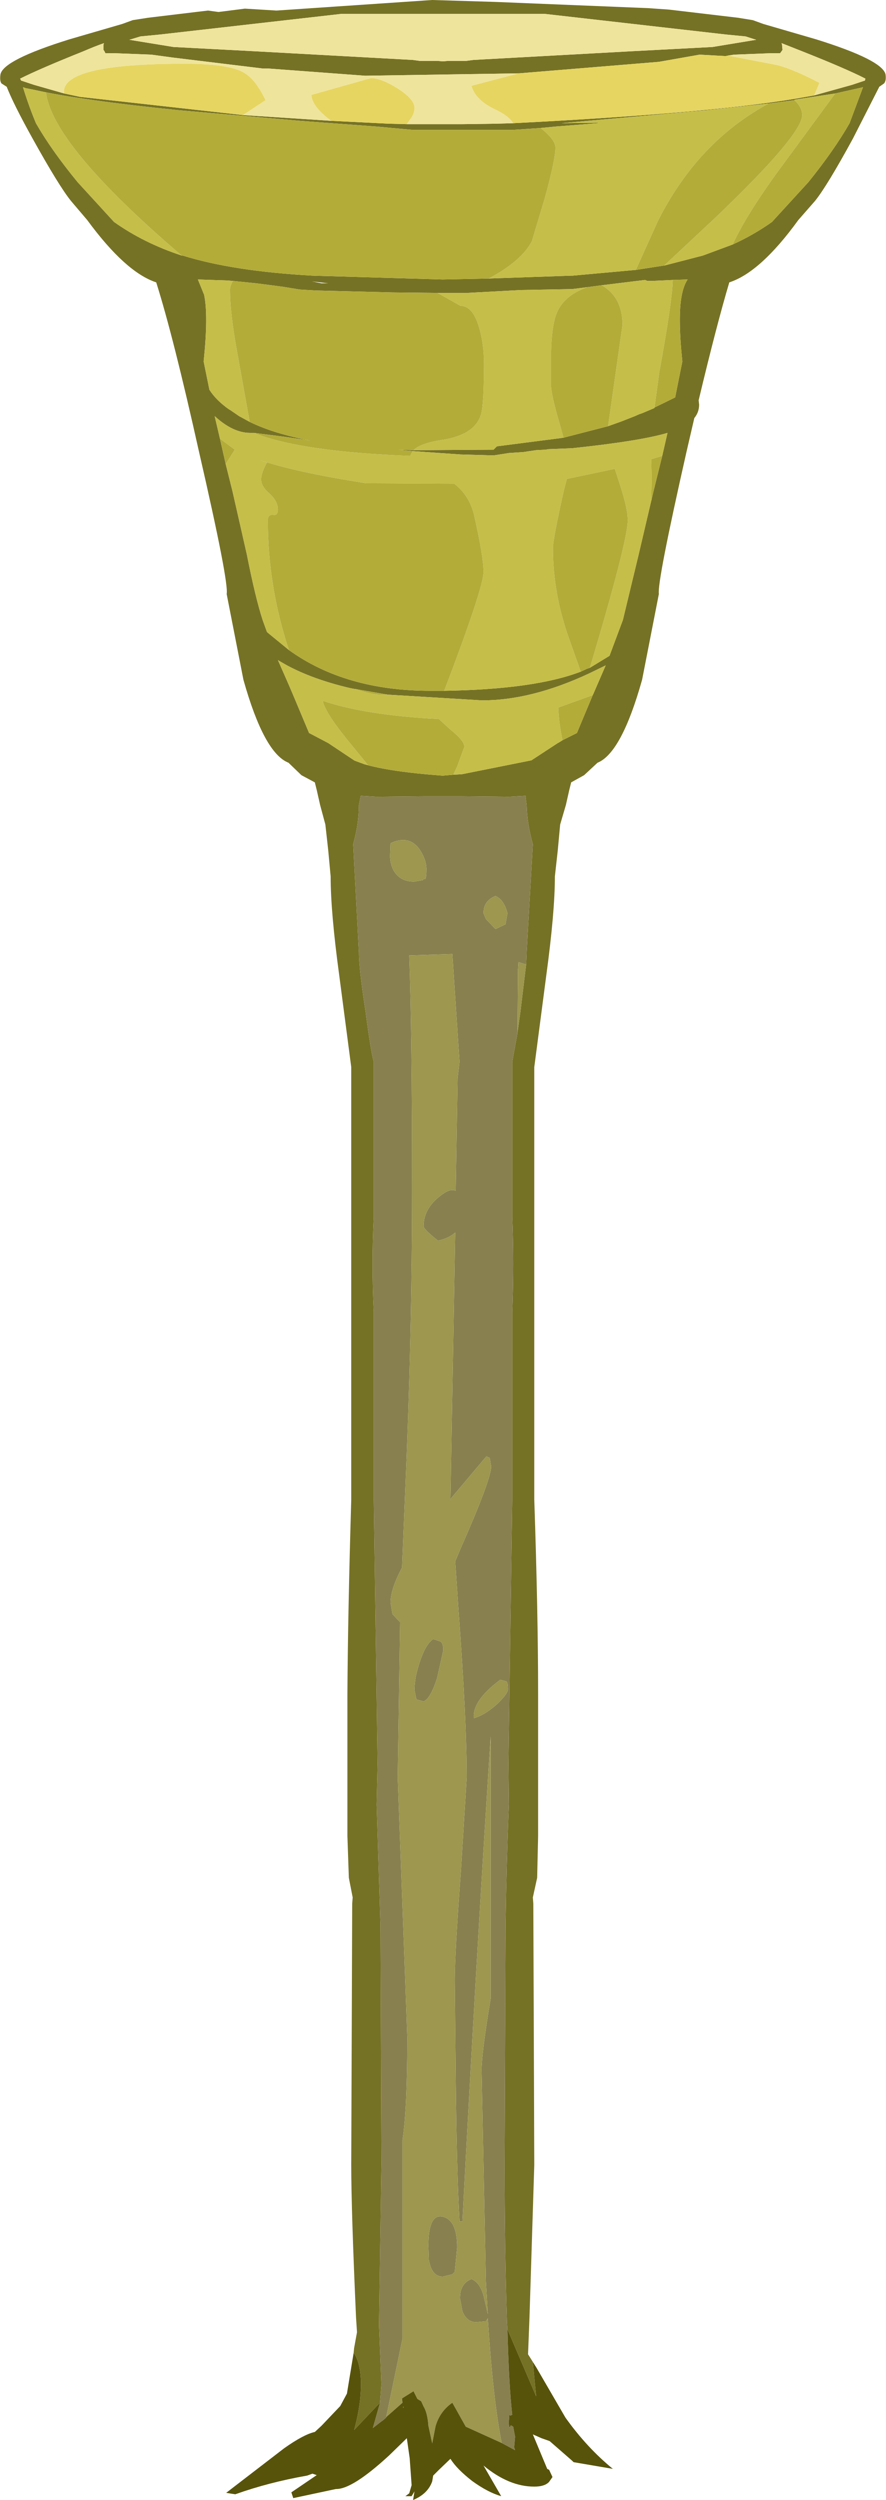 <?xml version="1.0" encoding="UTF-8" standalone="no"?>
<svg xmlns:ffdec="https://www.free-decompiler.com/flash" xmlns:xlink="http://www.w3.org/1999/xlink" ffdec:objectType="frame" height="260.75px" width="92.45px" xmlns="http://www.w3.org/2000/svg">
  <g transform="matrix(1.0, 0.0, 0.0, 1.0, -59.8, -40.35)">
    <use ffdec:characterId="372" height="260.75" transform="matrix(1.0, 0.0, 0.0, 1.0, 59.8, 40.35)" width="92.45" xlink:href="#shape0"/>
  </g>
  <defs>
    <g id="shape0" transform="matrix(1.0, 0.0, 0.0, 1.0, -59.8, -40.35)">
      <path d="M96.7 285.75 L96.75 285.25 97.05 283.6 96.95 282.05 Q96.45 270.85 96.45 266.15 L96.55 238.9 96.6 238.25 96.2 236.2 96.05 231.85 96.05 217.0 Q96.1 208.65 96.45 196.75 L96.45 151.65 95.2 142.1 Q94.3 135.5 94.3 131.75 L94.05 129.05 93.75 126.35 93.2 124.3 92.85 122.75 92.65 121.95 91.25 121.2 89.9 119.9 Q87.35 118.9 85.2 111.25 L83.45 102.3 Q83.7 101.1 80.55 87.4 77.9 75.5 76.1 69.8 72.9 68.75 68.9 63.3 L67.2 61.3 Q65.95 59.75 63.2 54.8 61.2 51.2 60.5 49.4 L59.95 49.05 Q59.75 48.75 59.85 48.1 60.15 46.6 67.05 44.45 L72.55 42.85 73.65 42.45 75.25 42.2 81.5 41.45 82.6 41.6 85.35 41.25 88.65 41.45 104.9 40.35 111.5 40.55 127.45 41.2 129.6 41.35 136.8 42.2 138.35 42.45 139.45 42.85 144.95 44.45 Q151.85 46.6 152.2 48.1 152.3 48.75 152.05 49.05 L151.55 49.4 148.8 54.8 Q146.1 59.75 144.85 61.3 L143.1 63.3 Q139.15 68.75 135.9 69.8 134.6 74.15 132.7 82.1 L132.75 82.55 Q132.75 83.35 132.25 83.95 L131.45 87.4 Q128.35 101.1 128.55 102.3 L126.8 111.25 Q124.65 118.9 122.15 119.9 L120.75 121.2 119.4 121.95 119.2 122.75 118.85 124.3 118.25 126.35 118.0 129.05 117.7 131.75 Q117.7 135.5 116.8 142.1 L115.55 151.65 115.55 196.75 Q115.95 208.65 115.95 217.0 L115.95 231.85 115.85 236.2 115.4 238.25 115.45 238.9 115.55 266.15 115.05 282.05 114.9 285.9 115.75 287.25 115.4 286.7 115.75 290.3 112.75 283.3 112.7 282.55 Q112.45 274.95 112.45 266.05 L112.55 241.2 Q112.65 234.45 112.9 228.55 L112.85 224.3 113.25 196.75 113.25 177.2 Q113.45 172.1 113.25 167.25 L113.25 151.1 113.75 148.35 114.1 145.9 114.7 140.95 114.75 139.85 114.75 139.75 114.75 139.7 115.4 128.4 Q114.8 126.25 114.75 124.3 L114.65 123.55 114.65 123.35 112.9 123.45 107.95 123.4 106.0 123.4 104.1 123.4 99.1 123.45 97.45 123.35 97.4 123.55 97.25 124.3 Q97.25 126.25 96.65 128.4 L97.25 139.7 Q97.25 141.35 97.95 145.9 98.5 150.1 98.8 151.1 L98.8 167.25 Q98.55 172.1 98.8 177.2 L98.8 196.75 99.2 224.3 99.1 228.55 99.5 241.2 99.6 266.05 99.35 282.55 99.35 282.95 99.6 289.05 99.45 290.95 96.75 293.8 Q97.55 290.85 97.45 288.5 97.35 286.65 96.7 285.75 M144.75 50.3 L148.7 49.2 150.05 48.75 150.1 48.55 Q148.05 47.5 143.5 45.7 L141.35 44.85 141.4 45.0 141.45 45.55 141.35 45.7 141.2 45.9 140.25 45.9 136.4 46.05 135.75 46.15 135.5 46.2 132.8 46.05 128.55 46.8 113.95 48.0 97.9 48.25 87.85 47.5 87.25 47.5 77.8 46.35 75.6 46.05 71.75 45.9 70.8 45.9 70.7 45.7 70.6 45.55 70.6 45.0 70.65 44.85 Q69.65 45.2 68.5 45.7 64.0 47.5 61.9 48.55 L62.0 48.75 63.35 49.2 66.5 50.1 68.15 50.45 85.15 52.35 94.35 52.95 100.35 53.25 102.25 53.3 103.9 53.3 108.1 53.3 111.6 53.25 113.35 53.2 Q134.95 52.1 143.9 50.45 L144.75 50.3 M137.6 44.15 L135.55 43.95 116.65 41.8 95.4 41.8 76.5 43.95 74.45 44.15 73.3 44.5 77.9 45.25 86.45 45.7 102.85 46.6 103.6 46.7 105.45 46.7 106.0 46.75 106.55 46.7 108.45 46.7 109.2 46.6 125.6 45.7 134.15 45.25 138.7 44.5 137.6 44.15 M116.2 53.7 L113.25 53.9 102.9 53.9 99.1 53.55 91.05 52.95 78.5 51.85 Q68.2 50.8 63.5 49.75 L62.5 49.55 62.2 49.45 Q62.8 51.4 63.55 53.2 65.15 56.0 67.9 59.35 L71.7 63.5 Q74.8 65.7 78.75 67.0 L78.85 67.0 Q84.15 68.65 92.45 69.1 L106.0 69.5 110.8 69.4 119.4 69.1 119.55 69.1 126.15 68.5 129.05 68.05 129.1 68.05 133.15 67.0 136.25 65.85 Q138.45 64.85 140.35 63.5 L144.15 59.35 Q146.85 56.0 148.45 53.2 L149.85 49.45 146.95 50.1 142.7 50.75 142.7 50.8 140.0 51.15 133.5 51.85 118.4 53.2 122.2 53.15 122.2 53.2 117.75 53.55 116.2 53.7 M102.95 87.3 L103.8 87.3 111.3 87.25 111.65 86.9 118.25 86.05 118.6 86.0 123.25 84.8 124.65 84.3 126.05 83.75 126.5 83.55 126.8 83.45 127.15 83.3 128.1 82.9 128.1 82.85 130.25 81.8 131.0 78.05 Q130.5 73.25 130.95 71.1 131.15 70.1 131.55 69.5 L130.0 69.55 127.85 69.65 127.35 69.65 127.1 69.55 122.6 70.1 121.1 70.3 119.5 70.5 114.15 70.6 108.55 70.9 105.45 70.9 100.75 70.85 92.8 70.65 91.1 70.55 89.25 70.25 86.55 69.9 84.1 69.65 83.4 69.6 80.45 69.5 81.1 71.1 Q81.55 73.25 81.05 78.05 L81.65 81.0 Q82.35 82.1 83.7 83.05 L83.8 83.1 84.75 83.75 85.85 84.35 Q88.4 85.6 92.2 86.3 L89.45 85.9 86.3 85.5 86.25 85.5 85.9 85.5 Q84.1 85.5 82.2 83.75 L82.75 86.1 83.35 88.75 84.05 91.55 85.55 98.15 Q86.45 102.7 87.2 105.0 L87.65 106.25 87.75 106.35 89.95 108.15 Q95.85 112.4 104.7 112.4 L106.15 112.4 Q115.6 112.25 120.4 110.4 L121.05 110.1 121.35 110.0 123.4 108.75 124.8 105.0 126.45 98.15 127.75 92.6 128.0 91.55 128.9 87.9 129.45 85.5 Q126.6 86.35 119.5 87.1 L117.0 87.2 116.75 87.25 115.75 87.3 114.4 87.5 112.9 87.6 111.3 87.85 107.85 87.75 104.25 87.5 102.85 87.4 101.35 87.25 102.95 87.3 M94.05 69.9 L92.35 69.7 93.35 69.9 94.05 69.9 M121.65 112.85 L121.7 112.75 123.0 109.75 121.25 110.6 Q115.25 113.4 110.1 113.4 L100.25 112.8 96.8 112.2 96.75 112.2 96.25 112.1 Q92.45 111.2 89.75 109.75 L89.05 109.35 88.8 109.2 89.9 111.7 90.35 112.75 92.05 116.8 94.05 117.85 96.75 119.65 96.85 119.7 97.8 120.05 Q100.5 120.85 106.0 121.25 L107.1 121.15 108.0 121.1 115.25 119.65 118.0 117.85 118.1 117.8 118.5 117.55 120.0 116.8 121.65 112.85" fill="#767225" fill-rule="evenodd" stroke="none"/>
      <path d="M135.75 46.15 L136.4 46.05 140.25 45.9 141.2 45.9 141.35 45.7 141.45 45.55 141.4 45.0 141.35 44.85 143.5 45.7 Q148.05 47.5 150.1 48.55 L150.05 48.75 148.7 49.2 144.75 50.3 145.3 49.0 Q142.75 47.65 140.95 47.15 L135.75 46.15 M113.35 53.2 L111.6 53.25 108.1 53.3 103.9 53.3 102.25 53.3 102.55 52.85 Q103.05 52.25 103.05 51.6 103.05 50.7 101.25 49.55 99.55 48.5 98.5 48.5 L92.3 50.25 Q92.35 51.45 94.3 52.9 L94.35 52.95 85.15 52.35 87.5 50.8 Q86.4 48.45 85.0 47.8 83.35 47.0 79.0 47.0 68.5 47.0 66.8 49.05 66.4 49.5 66.5 50.1 L63.35 49.2 62.0 48.75 61.9 48.55 Q64.0 47.5 68.5 45.7 69.65 45.2 70.65 44.85 L70.6 45.0 70.6 45.55 70.7 45.7 70.8 45.9 71.75 45.9 75.6 46.05 77.8 46.35 87.25 47.5 87.85 47.5 97.9 48.25 113.95 48.0 109.0 49.3 Q109.4 50.8 111.55 51.8 112.9 52.45 113.35 53.2 M137.6 44.15 L138.7 44.5 134.15 45.25 125.6 45.7 109.2 46.6 108.45 46.7 106.55 46.7 106.0 46.75 105.45 46.7 103.6 46.7 102.85 46.6 86.45 45.7 77.9 45.25 73.3 44.5 74.45 44.15 76.5 43.95 95.4 41.8 116.65 41.8 135.55 43.95 137.6 44.15" fill="#efe49c" fill-rule="evenodd" stroke="none"/>
      <path d="M135.75 46.15 L140.95 47.15 Q142.75 47.65 145.3 49.0 L144.75 50.3 143.9 50.45 Q134.95 52.1 113.35 53.2 112.9 52.45 111.55 51.8 109.4 50.8 109.0 49.3 L113.95 48.0 128.55 46.8 132.8 46.05 135.5 46.2 135.75 46.15 M102.25 53.3 L100.35 53.25 94.35 52.95 94.3 52.9 Q92.35 51.45 92.3 50.25 L98.5 48.5 Q99.55 48.5 101.25 49.55 103.05 50.7 103.05 51.6 103.05 52.25 102.55 52.85 L102.25 53.3 M85.15 52.35 L68.15 50.45 66.5 50.1 Q66.4 49.5 66.8 49.05 68.5 47.0 79.0 47.0 83.35 47.0 85.0 47.8 86.4 48.45 87.5 50.8 L85.15 52.35" fill="#e6d560" fill-rule="evenodd" stroke="none"/>
      <path d="M63.5 49.75 L64.6 50.0 Q65.3 55.5 78.75 67.0 74.8 65.7 71.7 63.5 L67.9 59.35 Q65.15 56.0 63.55 53.2 62.8 51.4 62.2 49.45 L62.5 49.55 63.5 49.75 M110.8 69.4 Q114.25 67.55 115.3 65.5 L116.65 61.0 Q117.75 57.0 117.75 55.75 117.75 54.9 116.2 53.7 L117.75 53.55 122.2 53.2 122.2 53.15 118.4 53.2 133.5 51.85 140.0 51.15 Q132.6 55.15 128.45 63.4 L126.15 68.5 119.55 69.1 119.4 69.1 110.8 69.4 M142.7 50.8 L142.7 50.75 146.95 50.1 141.55 57.45 Q137.8 62.5 136.25 65.85 L133.15 67.0 129.1 68.05 134.5 63.0 Q143.5 54.4 143.5 52.35 143.5 51.65 142.9 51.0 L142.7 50.8 M102.95 87.3 Q103.65 86.6 105.8 86.25 109.35 85.75 110.0 83.55 110.3 82.35 110.3 78.3 110.3 76.25 109.8 74.55 109.15 72.25 107.85 72.25 L105.45 70.9 108.55 70.9 114.15 70.6 119.5 70.5 121.1 70.3 Q118.5 71.2 117.8 73.25 117.35 74.6 117.3 77.2 L117.3 80.5 Q117.3 81.5 118.2 84.55 L118.6 86.0 118.25 86.05 111.65 86.9 111.3 87.25 103.8 87.3 102.95 87.3 M84.1 69.65 Q83.8 70.2 83.8 70.55 83.8 72.9 84.5 76.8 L85.75 83.75 85.85 84.35 84.75 83.75 83.8 83.1 83.7 83.05 Q82.35 82.1 81.65 81.0 L81.05 78.05 Q81.55 73.25 81.1 71.1 L80.45 69.5 83.4 69.6 84.1 69.65 M86.3 85.5 Q91.1 87.45 102.6 87.9 L102.85 87.4 104.25 87.5 107.85 87.75 111.3 87.85 112.9 87.6 114.4 87.5 115.75 87.3 116.75 87.25 117.0 87.2 119.5 87.1 Q126.6 86.35 129.45 85.5 L128.9 87.9 127.75 88.25 127.8 90.25 127.75 92.6 126.45 98.15 124.8 105.0 123.4 108.75 121.35 110.0 Q125.3 96.8 125.3 94.6 125.3 93.45 124.55 91.1 L123.95 89.25 118.95 90.3 118.65 91.45 Q117.5 96.6 117.5 97.5 117.5 102.35 119.25 107.15 L120.4 110.4 Q115.6 112.25 106.15 112.4 110.25 101.65 110.25 100.0 110.25 98.4 109.25 94.0 108.75 92.0 107.2 90.8 L98.0 90.75 Q90.6 89.6 86.8 88.3 L87.65 88.6 Q87.05 89.7 87.05 90.35 87.05 91.1 87.95 91.85 88.8 92.65 88.8 93.5 88.8 94.15 88.3 94.05 87.75 94.0 87.75 94.6 87.75 101.5 89.95 108.15 L87.75 106.35 87.65 106.25 87.2 105.0 Q86.45 102.7 85.55 98.15 L84.05 91.55 83.35 88.75 84.3 87.25 82.75 86.1 82.2 83.75 Q84.1 85.5 85.9 85.5 L86.25 85.5 86.3 85.5 M123.25 84.8 L124.75 74.25 Q124.75 71.55 122.9 70.3 L122.6 70.1 127.1 69.55 127.35 69.65 127.85 69.65 130.0 69.55 Q129.95 71.8 128.6 79.15 L128.1 82.85 128.1 82.9 127.15 83.3 126.8 83.45 126.5 83.55 126.05 83.75 124.65 84.3 123.25 84.8 M100.25 112.8 L110.1 113.4 Q115.25 113.4 121.25 110.6 L123.0 109.75 121.7 112.75 121.65 112.85 118.05 114.15 Q118.15 116.0 118.5 117.55 L118.1 117.8 118.0 117.85 115.25 119.65 108.0 121.1 107.1 121.15 107.5 120.3 108.25 118.25 Q108.25 117.6 106.8 116.45 L105.6 115.35 Q97.95 114.95 93.5 113.45 L93.5 113.55 Q93.85 114.9 96.65 118.25 L98.2 120.15 97.8 120.05 96.85 119.7 96.75 119.65 94.05 117.85 92.05 116.8 90.35 112.75 89.9 111.7 88.8 109.2 89.05 109.35 89.75 109.75 Q92.45 111.2 96.25 112.1 L96.75 112.2 96.8 112.2 Q98.6 112.8 99.5 112.8 L100.25 112.8" fill="#c5be49" fill-rule="evenodd" stroke="none"/>
      <path d="M63.5 49.75 Q68.2 50.8 78.5 51.85 L91.05 52.95 99.1 53.55 102.9 53.9 113.25 53.9 116.2 53.7 Q117.75 54.9 117.75 55.75 117.75 57.0 116.65 61.0 L115.3 65.5 Q114.25 67.55 110.8 69.4 L106.0 69.5 92.45 69.1 Q84.15 68.65 78.85 67.0 L78.75 67.0 Q65.3 55.5 64.6 50.0 L63.5 49.75 M140.0 51.15 L142.7 50.8 142.9 51.0 Q143.5 51.65 143.5 52.35 143.5 54.4 134.5 63.0 L129.1 68.05 129.05 68.05 126.15 68.5 128.45 63.4 Q132.6 55.15 140.0 51.15 M146.95 50.1 L149.85 49.45 148.45 53.2 Q146.85 56.0 144.15 59.35 L140.35 63.5 Q138.45 64.85 136.25 65.85 137.8 62.5 141.55 57.45 L146.95 50.1 M105.45 70.9 L107.85 72.25 Q109.15 72.25 109.8 74.55 110.3 76.25 110.3 78.3 110.3 82.35 110.0 83.55 109.35 85.75 105.8 86.25 103.65 86.6 102.95 87.3 L101.35 87.25 102.85 87.4 102.6 87.9 Q91.1 87.45 86.3 85.5 L89.45 85.9 92.2 86.3 Q88.4 85.6 85.85 84.35 L85.75 83.75 84.5 76.8 Q83.8 72.9 83.8 70.55 83.8 70.2 84.1 69.65 L86.55 69.9 89.25 70.25 91.1 70.55 92.8 70.65 100.75 70.85 105.45 70.9 M118.6 86.0 L118.2 84.55 Q117.3 81.5 117.3 80.5 L117.3 77.2 Q117.35 74.6 117.8 73.25 118.5 71.2 121.1 70.3 L122.6 70.1 122.9 70.3 Q124.75 71.55 124.75 74.25 L123.25 84.8 118.6 86.0 M82.75 86.1 L84.3 87.25 83.35 88.75 82.75 86.1 M89.95 108.15 Q87.75 101.5 87.75 94.6 87.75 94.0 88.3 94.05 88.8 94.15 88.8 93.5 88.8 92.65 87.95 91.85 87.05 91.1 87.05 90.35 87.05 89.7 87.65 88.6 L86.8 88.3 Q90.6 89.6 98.0 90.75 L107.2 90.8 Q108.75 92.0 109.25 94.0 110.25 98.4 110.25 100.0 110.25 101.65 106.15 112.4 L104.7 112.4 Q95.85 112.4 89.95 108.15 M120.4 110.4 L119.25 107.15 Q117.5 102.35 117.5 97.5 117.5 96.6 118.65 91.45 L118.95 90.3 123.95 89.25 124.55 91.1 Q125.3 93.45 125.3 94.6 125.3 96.8 121.35 110.0 L121.05 110.1 120.4 110.4 M127.75 92.6 L127.8 90.25 127.75 88.25 128.9 87.9 128.0 91.55 127.75 92.6 M128.1 82.85 L128.6 79.15 Q129.95 71.8 130.0 69.55 L131.55 69.5 Q131.15 70.1 130.95 71.1 130.5 73.25 131.0 78.05 L130.25 81.8 128.1 82.85 M100.25 112.8 L99.5 112.8 Q98.6 112.8 96.8 112.2 L100.25 112.8 M97.8 120.05 L98.2 120.15 96.65 118.25 Q93.85 114.9 93.5 113.55 L93.5 113.45 Q97.95 114.95 105.6 115.35 L106.8 116.45 Q108.25 117.6 108.25 118.25 L107.5 120.3 107.1 121.15 106.0 121.25 Q100.5 120.85 97.8 120.05 M118.5 117.55 Q118.15 116.0 118.05 114.15 L121.65 112.85 120.0 116.8 118.5 117.55" fill="#b3ac39" fill-rule="evenodd" stroke="none"/>
      <path d="M99.45 290.95 L99.6 289.05 99.35 282.95 99.35 282.55 99.6 266.05 99.5 241.2 99.1 228.55 99.2 224.3 98.8 196.75 98.8 177.2 Q98.55 172.1 98.8 167.25 L98.8 151.1 Q98.5 150.1 97.95 145.9 97.25 141.35 97.25 139.7 L96.65 128.4 Q97.25 126.25 97.25 124.3 L97.4 123.55 97.45 123.35 99.1 123.45 104.1 123.4 106.0 123.4 107.95 123.4 112.9 123.45 114.65 123.35 114.65 123.55 114.75 124.3 Q114.8 126.25 115.4 128.4 L114.75 139.7 114.75 139.75 114.75 139.85 114.7 140.95 113.9 140.7 113.85 141.45 113.8 147.9 113.75 148.35 113.25 151.1 113.25 167.25 Q113.45 172.1 113.25 177.2 L113.25 196.75 112.85 224.3 112.9 228.55 Q112.65 234.45 112.55 241.2 L112.45 266.05 Q112.45 274.95 112.7 282.55 L112.75 283.3 Q112.9 289.1 113.25 292.2 L113.05 292.3 112.95 292.2 112.9 292.9 Q112.9 293.85 113.1 293.3 L113.35 293.45 113.55 294.5 113.45 295.6 113.55 295.9 113.45 295.85 112.15 295.15 Q111.25 290.65 110.7 282.15 L110.5 282.45 109.5 282.55 Q108.5 282.55 108.05 281.4 L107.8 280.05 Q107.8 278.5 109.0 278.05 109.85 278.4 110.25 279.75 L110.7 281.7 110.5 278.25 110.05 256.3 Q110.05 254.5 111.0 248.8 L111.0 221.45 Q109.5 244.4 108.05 272.05 L107.75 272.05 Q107.45 266.85 107.35 256.85 L107.25 246.9 Q107.25 244.15 107.9 235.4 L108.5 225.75 Q108.5 219.8 107.65 208.35 L107.3 203.2 107.8 202.0 Q111.05 194.65 111.05 193.3 L110.9 192.4 110.55 192.25 106.8 196.7 107.3 168.9 Q106.65 169.5 105.5 169.75 104.0 168.55 104.0 168.25 104.0 166.25 106.05 164.85 106.85 164.3 107.35 164.55 L107.55 152.8 107.75 151.1 107.0 139.85 102.5 140.0 Q102.8 148.05 102.8 164.35 102.8 179.75 102.05 196.6 L101.75 203.85 Q100.55 206.1 100.55 207.5 L100.75 208.7 101.55 209.55 101.3 225.75 102.3 252.85 Q102.3 260.25 101.8 263.55 L101.8 284.25 100.1 292.45 100.1 292.5 99.75 292.8 99.6 292.9 98.7 293.6 99.45 290.95 M112.75 135.6 Q112.4 134.2 111.5 133.8 110.25 134.3 110.25 135.6 L110.5 136.2 111.5 137.25 112.55 136.75 112.75 135.6 M100.55 128.3 L100.5 129.6 Q100.5 130.35 100.8 131.0 101.45 132.3 103.0 132.3 L103.9 132.15 104.05 132.0 Q104.3 132.25 104.3 131.0 104.3 130.0 103.55 128.9 102.45 127.4 100.55 128.3 M103.25 217.6 L103.05 216.6 Q103.05 215.35 103.6 213.7 104.2 211.85 105.0 211.3 L105.75 211.55 Q106.05 211.7 106.05 212.5 L105.4 215.4 Q104.7 217.55 104.0 217.8 L103.25 217.6 M111.65 218.1 Q112.8 217.0 112.8 216.55 112.8 215.75 112.6 215.7 L112.0 215.55 Q109.05 217.75 109.25 219.55 110.35 219.25 111.65 218.1 M107.0 277.55 L106.0 277.8 Q104.85 277.8 104.55 276.05 L104.5 274.6 Q104.5 271.2 106.0 271.55 107.5 271.9 107.5 274.75 L107.25 277.3 107.0 277.55" fill="#898050" fill-rule="evenodd" stroke="none"/>
      <path d="M114.7 140.95 L114.1 145.9 113.75 148.35 113.8 147.9 113.85 141.45 113.9 140.7 114.7 140.95 M100.55 128.3 Q102.45 127.4 103.55 128.9 104.3 130.0 104.3 131.0 104.3 132.25 104.05 132.0 L103.9 132.15 103.0 132.3 Q101.45 132.3 100.8 131.0 100.5 130.35 100.5 129.6 L100.55 128.3 M112.75 135.6 L112.55 136.75 111.5 137.25 110.5 136.2 110.25 135.6 Q110.25 134.3 111.5 133.8 112.4 134.2 112.75 135.6 M100.1 292.45 L101.8 284.25 101.8 263.55 Q102.3 260.25 102.3 252.85 L101.3 225.75 101.55 209.55 100.75 208.7 100.55 207.5 Q100.55 206.1 101.75 203.85 L102.05 196.6 Q102.8 179.75 102.8 164.35 102.8 148.05 102.5 140.0 L107.0 139.85 107.75 151.1 107.55 152.8 107.35 164.55 Q106.85 164.3 106.05 164.85 104.0 166.25 104.0 168.25 104.0 168.55 105.5 169.75 106.65 169.5 107.3 168.9 L106.8 196.7 110.55 192.25 110.9 192.4 111.05 193.3 Q111.05 194.65 107.8 202.0 L107.3 203.2 107.65 208.35 Q108.5 219.8 108.5 225.75 L107.9 235.4 Q107.25 244.15 107.25 246.9 L107.35 256.85 Q107.45 266.85 107.75 272.05 L108.05 272.05 Q109.5 244.4 111.0 221.45 L111.0 248.8 Q110.05 254.5 110.05 256.3 L110.5 278.25 110.7 281.7 110.25 279.75 Q109.85 278.4 109.0 278.05 107.8 278.5 107.8 280.05 L108.05 281.4 Q108.5 282.55 109.5 282.55 L110.5 282.45 110.7 282.15 Q111.25 290.65 112.15 295.15 L108.4 293.45 107.0 290.95 Q105.7 291.85 105.25 293.4 L104.9 295.2 104.5 293.35 Q104.4 292.0 104.0 291.35 L103.75 290.8 103.35 290.55 102.95 289.75 101.75 290.5 101.8 290.95 100.1 292.45 M103.25 217.6 L104.0 217.8 Q104.7 217.55 105.4 215.4 L106.05 212.5 Q106.05 211.7 105.75 211.55 L105.0 211.3 Q104.2 211.85 103.6 213.7 103.05 215.35 103.05 216.6 L103.25 217.6 M111.65 218.1 Q110.35 219.25 109.25 219.55 109.05 217.75 112.0 215.55 L112.6 215.7 Q112.8 215.75 112.8 216.55 112.8 217.0 111.65 218.1 M107.0 277.55 L107.25 277.3 107.5 274.75 Q107.5 271.9 106.0 271.55 104.5 271.2 104.5 274.6 L104.55 276.05 Q104.85 277.8 106.0 277.8 L107.0 277.55" fill="#9d974f" fill-rule="evenodd" stroke="none"/>
      <path d="M115.75 287.25 L118.8 292.5 Q121.05 295.65 123.75 297.85 L119.65 297.15 119.5 297.0 117.15 294.95 116.3 294.65 115.4 294.25 116.9 297.85 117.1 297.95 117.45 298.7 117.1 299.2 Q116.65 299.7 115.55 299.7 112.9 299.7 110.25 297.5 L112.1 300.7 Q110.7 300.3 109.05 299.1 107.45 297.85 106.8 296.8 L105.6 297.95 105.0 298.55 104.9 299.15 Q104.45 300.45 102.9 301.1 L103.05 300.2 102.75 300.7 102.1 300.7 102.5 300.4 102.75 299.55 102.55 296.75 102.25 294.65 100.4 296.45 Q96.6 299.95 94.9 299.95 L94.85 299.95 90.4 300.9 90.2 300.3 92.85 298.5 92.4 298.35 91.85 298.55 Q87.85 299.25 84.35 300.5 L83.4 300.35 89.45 295.7 Q91.5 294.25 92.65 294.0 L93.35 293.35 95.3 291.3 96.0 290.0 96.7 285.75 Q97.35 286.65 97.45 288.5 97.55 290.85 96.75 293.8 L99.45 290.95 98.7 293.6 99.6 292.9 99.75 292.8 100.1 292.5 100.1 292.45 101.8 290.95 101.75 290.5 102.95 289.75 103.35 290.55 103.75 290.8 104.0 291.35 Q104.4 292.0 104.5 293.35 L104.9 295.2 105.25 293.4 Q105.7 291.85 107.0 290.95 L108.4 293.45 112.15 295.15 113.45 295.85 113.55 295.9 113.45 295.6 113.55 294.5 113.35 293.45 113.1 293.3 Q112.9 293.85 112.9 292.9 L112.95 292.2 113.05 292.3 113.25 292.2 Q112.9 289.1 112.75 283.3 L115.75 290.3 115.4 286.7 115.75 287.25 M101.9 291.45 L101.9 291.35 101.85 291.45 101.9 291.45" fill="#57530b" fill-rule="evenodd" stroke="none"/>
    </g>
  </defs>
</svg>
